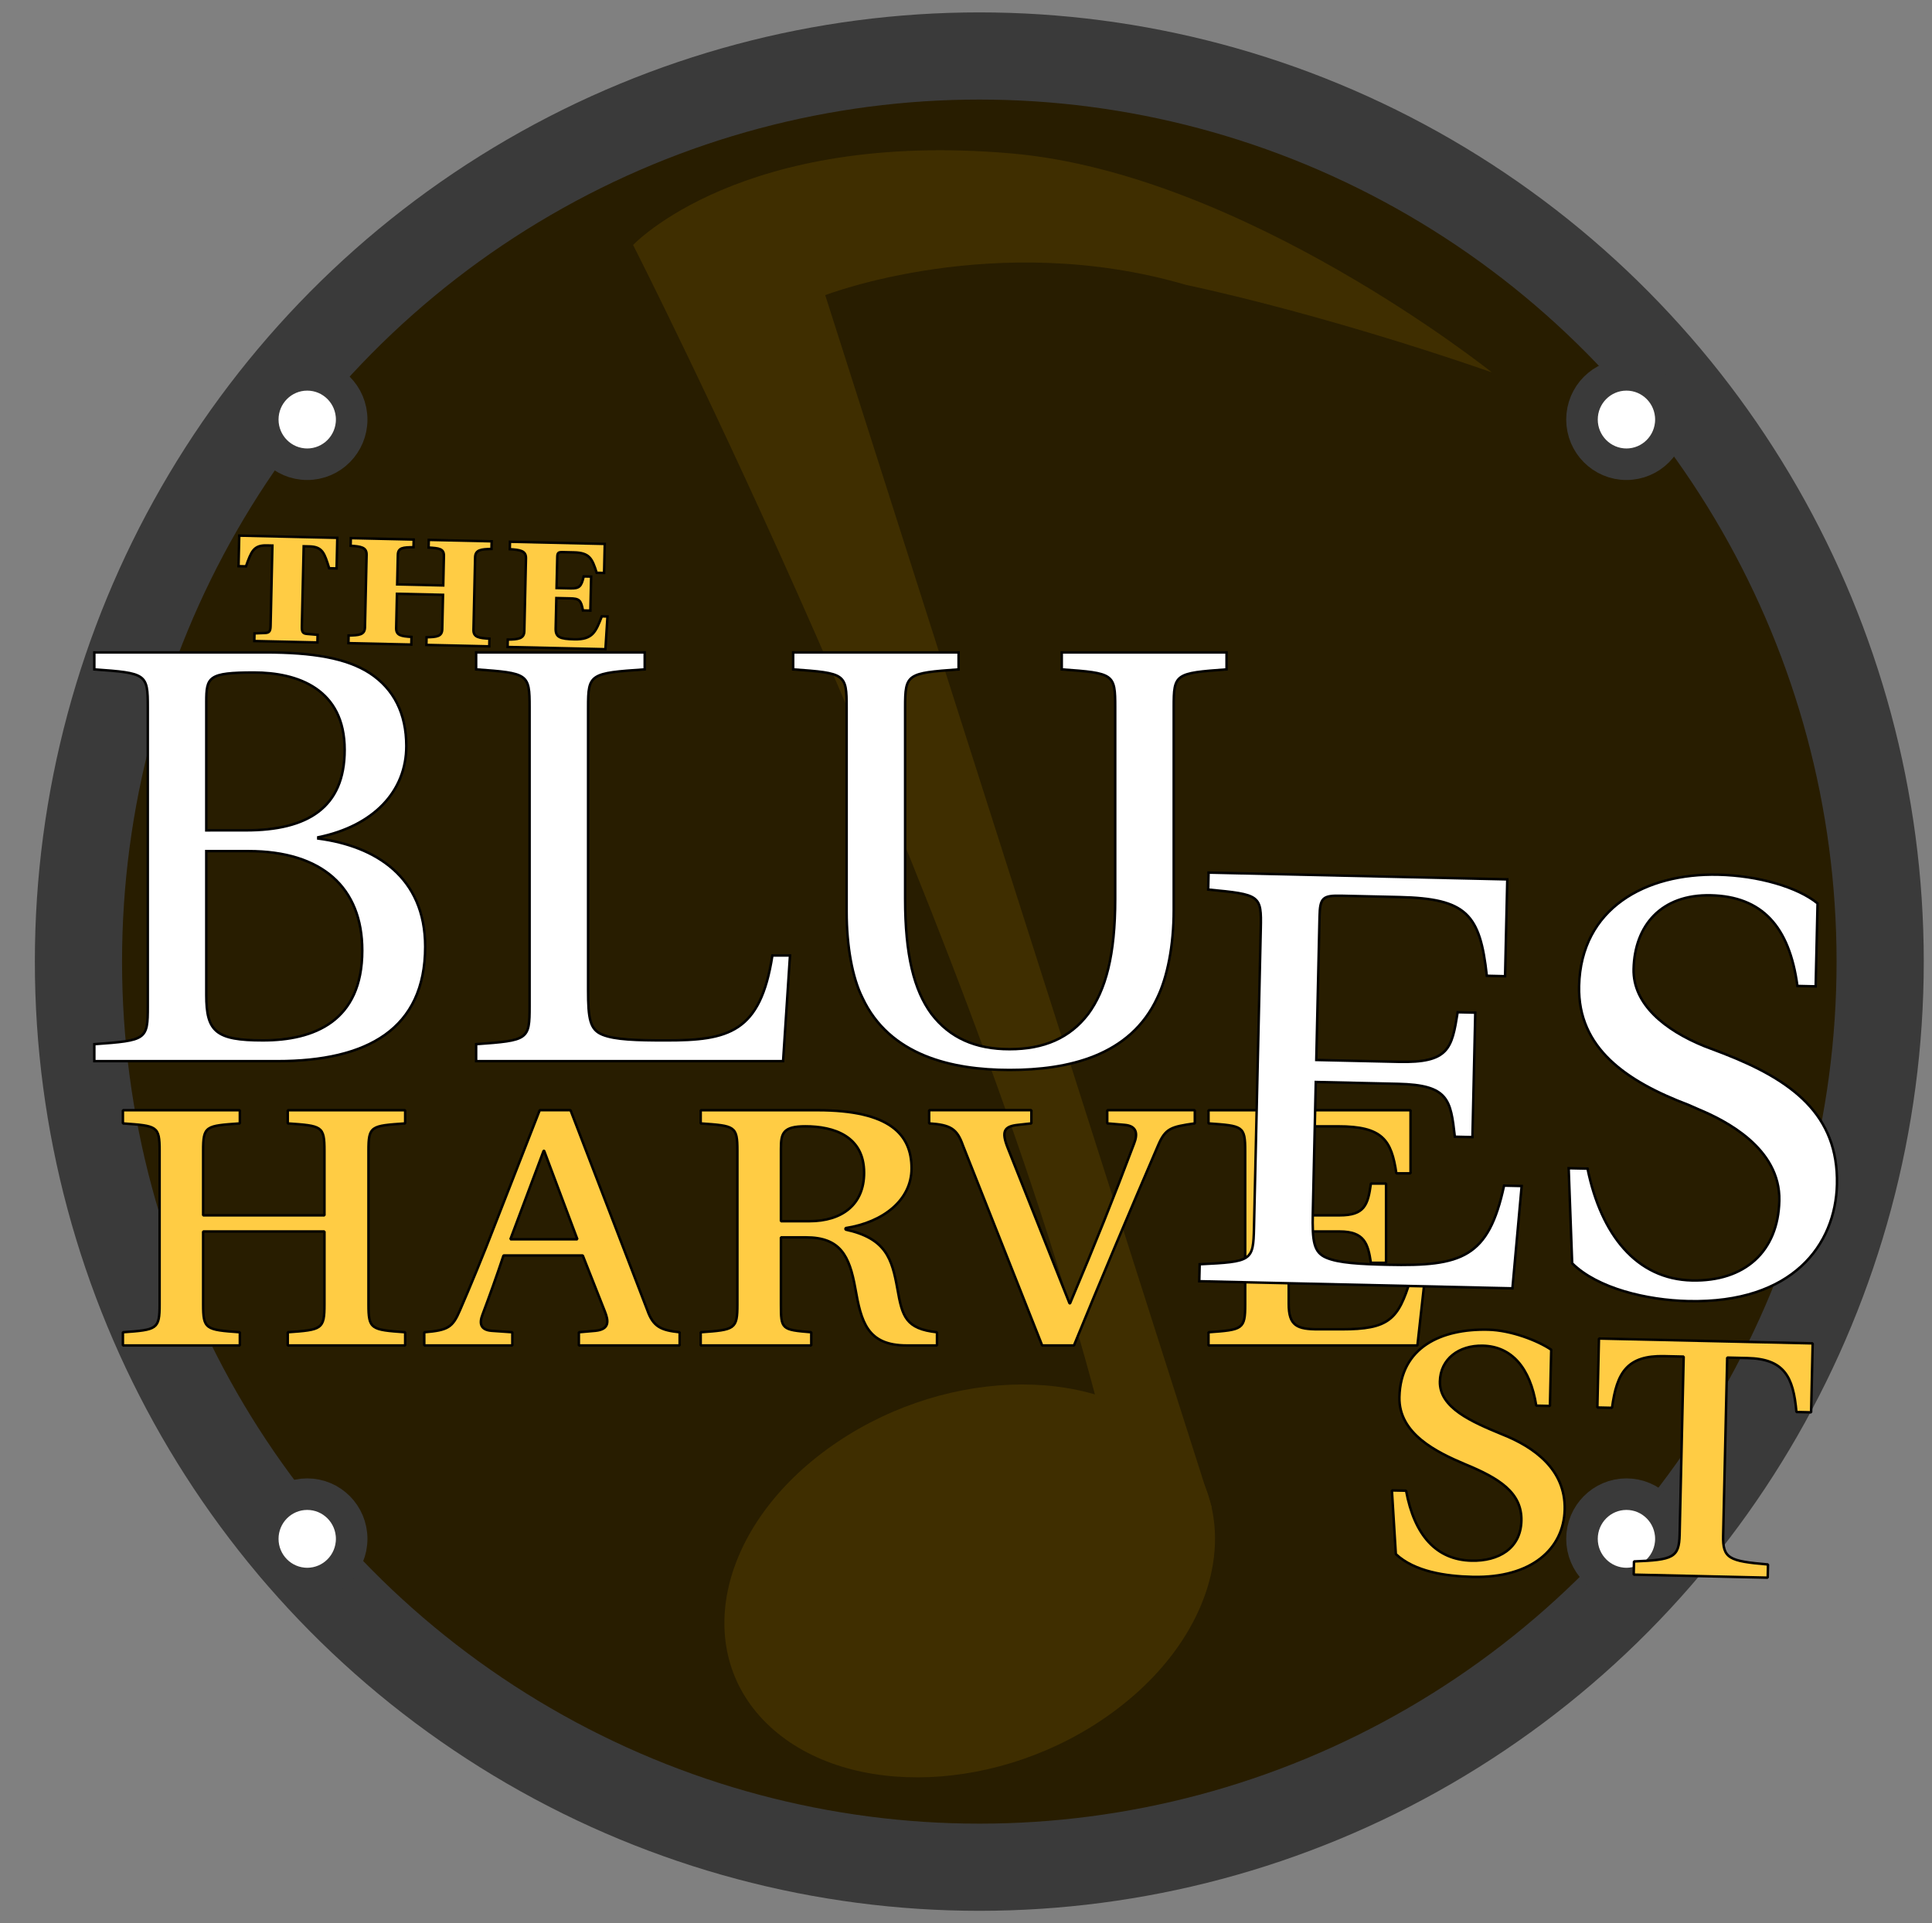 <?xml version="1.0" encoding="UTF-8" standalone="no"?>
<svg
   width="78.017mm"
   height="77.681mm"
   viewBox="0 0 78.017 77.681"
   version="1.1"
   id="svg1149"
   sodipodi:docname="thebluesharvest_logo.svg"
   inkscape:version="1.2.2 (b0a8486541, 2022-12-01)"
   xmlns:inkscape="http://www.inkscape.org/namespaces/inkscape"
   xmlns:sodipodi="http://sodipodi.sourceforge.net/DTD/sodipodi-0.dtd"
   xmlns:xlink="http://www.w3.org/1999/xlink"
   xmlns="http://www.w3.org/2000/svg"
   xmlns:svg="http://www.w3.org/2000/svg">
  <rect x="0" y="0" width="78.017" height="77.681" fill="#808080" stroke="none"/>
  <sodipodi:namedview
     id="namedview210"
     pagecolor="#ffffff"
     bordercolor="#666666"
     borderopacity="1.0"
     inkscape:showpageshadow="2"
     inkscape:pageopacity="0.0"
     inkscape:pagecheckerboard="0"
     inkscape:deskcolor="#d1d1d1"
     inkscape:document-units="mm"
     showgrid="false"
     inkscape:zoom="2.8111737"
     inkscape:cx="209.52103"
     inkscape:cy="152.96102"
     inkscape:window-width="1920"
     inkscape:window-height="1014"
     inkscape:window-x="0"
     inkscape:window-y="0"
     inkscape:window-maximized="1"
     inkscape:current-layer="g2929" />
  <defs
     id="defs1146">
    <linearGradient
       inkscape:collect="always"
       id="linearGradient951">
      <stop
         style="stop-color:#101010;stop-opacity:1;"
         offset="0"
         id="stop947" />
      <stop
         style="stop-color:#ffffff;stop-opacity:0;"
         offset="1"
         id="stop949" />
    </linearGradient>
    <linearGradient
       inkscape:collect="always"
       xlink:href="#linearGradient951"
       id="linearGradient953"
       x1="130.402"
       y1="118.51"
       x2="193.326"
       y2="118.51"
       gradientUnits="userSpaceOnUse"
       gradientTransform="translate(-5.035,1.41)" />
    <linearGradient
       inkscape:collect="always"
       xlink:href="#linearGradient951"
       id="linearGradient1024"
       gradientUnits="userSpaceOnUse"
       gradientTransform="translate(-4.199,-1.097)"
       x1="130.402"
       y1="118.51"
       x2="193.326"
       y2="118.51" />
    <linearGradient
       inkscape:collect="always"
       xlink:href="#linearGradient951"
       id="linearGradient1028"
       gradientUnits="userSpaceOnUse"
       gradientTransform="translate(4.589,-27.771)"
       x1="130.402"
       y1="118.51"
       x2="193.326"
       y2="118.51" />
  </defs>
  <g
     id="layer1"
     transform="translate(-77.686,-75.583)">
    <g
       id="g1220"
       transform="translate(-56.733,1.614)">
      <g
         id="g1234"
         transform="translate(12.744,3.107)">
        <g
           id="g1220-5">
          <g
             id="g2929">
            <g
               id="g4356">
              <rect
                 style="fill-opacity:1;stroke:none;stroke-width:1.103;fill:none"
                 id="rect4244"
                 width="78.017"
                 height="77.681"
                 x="121.675"
                 y="70.862" />
              <ellipse
                 style="fill:#281d00;fill-opacity:1;stroke:#3a3a3a;stroke-width:3.521;stroke-miterlimit:4;stroke-dasharray:none;stroke-opacity:1"
                 id="path32845"
                 cx="161.221"
                 cy="109.703"
                 rx="36.378"
                 ry="36.58" />
              <ellipse
                 style="fill:#ffffff;fill-opacity:1;stroke:#3a3a3a;stroke-width:1.274;stroke-miterlimit:4;stroke-dasharray:none;stroke-opacity:1"
                 id="path32845-7-5"
                 cx="134.081"
                 cy="133.019"
                 rx="1.795"
                 ry="1.805" />
              <ellipse
                 style="fill:#ffffff;fill-opacity:1;stroke:#3a3a3a;stroke-width:1.274;stroke-miterlimit:4;stroke-dasharray:none;stroke-opacity:1"
                 id="path32845-7-5-6"
                 cx="134.081"
                 cy="87.808"
                 rx="1.795"
                 ry="1.805" />
              <ellipse
                 style="fill:#ffffff;fill-opacity:1;stroke:#3a3a3a;stroke-width:1.274;stroke-miterlimit:4;stroke-dasharray:none;stroke-opacity:1"
                 id="path32845-7-5-6-9"
                 cx="187.353"
                 cy="87.808"
                 rx="1.795"
                 ry="1.805" />
              <ellipse
                 style="fill:#ffffff;fill-opacity:1;stroke:#3a3a3a;stroke-width:1.274;stroke-miterlimit:4;stroke-dasharray:none;stroke-opacity:1"
                 id="path32845-7-5-6-9-9"
                 cx="187.353"
                 cy="133.019"
                 rx="1.795"
                 ry="1.805" />
              <ellipse
                 style="fill:#3f2e00;fill-opacity:1;stroke:none;stroke-width:0.681;stroke-opacity:1"
                 id="path30397-2"
                 cx="10.223"
                 cy="207.596"
                 rx="9.983"
                 ry="7.841"
                 transform="matrix(0.807,-0.59,0.735,0.678,0,0)" />
              <path
                 style="fill:#3f2e00;fill-opacity:1;stroke:none;stroke-width:0.611px;stroke-linecap:butt;stroke-linejoin:miter;stroke-opacity:1"
                 d="m 166.032,127.723 c -5.411,-20.701 -18.792,-46.965 -18.792,-46.965 0,0 4.364,-4.66 15.305,-3.696 9.37,0.825 19.368,8.838 19.368,8.838 -7.116,-2.466 -12.333,-3.528 -12.333,-3.528 -7.693,-2.258 -14.581,0.412 -14.581,0.412 l 15.613,48.978"
                 id="scythe" />
            </g>
            <g transform="translate(-1,-2) rotate(1.3)">
            <g
               aria-label="the"
               id="text16840-2-9"
               style="font-weight:bold;font-size:8.819px;line-height:1.25;font-family:erewhon;-inkscape-font-specification:'erewhon, Bold';font-variant-caps:all-small-caps;fill:#ffcc44;stroke:url(#linearGradient1028);stroke-width:0.2">
              <path
                 d="m 134.445,92.705 h 0.3 c 0.203,-0.6 0.282,-0.864 0.82,-0.864 h 0.229 v 3.228 c 0,0.212 -0.026,0.3 -0.22,0.309 l -0.423,0.026 v 0.309 h 2.549 v -0.309 l -0.423,-0.026 c -0.194,-0.009 -0.22,-0.097 -0.22,-0.309 v -3.228 h 0.229 c 0.538,0 0.617,0.265 0.82,0.864 h 0.3 v -1.235 h -3.96 z"
                 id="path1407"
                 style="stroke:#000000;fill:#ffcc44;fill-opacity:1;stroke-opacity:1;stroke-width:0.1;stroke-dasharray:none" />
              <path
                 d="m 138.952,95.712 h 2.54 v -0.309 c -0.415,-0.018 -0.626,-0.044 -0.626,-0.344 v -1.385 h 1.861 v 1.385 c 0,0.3 -0.212,0.326 -0.626,0.344 v 0.309 h 2.54 v -0.309 c -0.415,-0.018 -0.653,-0.035 -0.653,-0.344 v -2.928 c 0,-0.309 0.238,-0.335 0.653,-0.353 v -0.309 h -2.54 v 0.309 c 0.415,0.018 0.626,0.026 0.626,0.326 v 1.191 h -1.861 v -1.191 c 0,-0.3 0.212,-0.309 0.626,-0.326 v -0.309 h -2.54 v 0.309 c 0.415,0.018 0.653,0.044 0.653,0.353 v 2.928 c 0,0.309 -0.238,0.326 -0.653,0.344 z"
                 id="path1409"
                 style="stroke:#000000;fill:#ffcc44;fill-opacity:1;stroke-opacity:1;stroke-width:0.1;stroke-dasharray:none" />
              <path
                 d="m 145.382,95.721 h 3.951 l 0.053,-1.323 h -0.229 c -0.229,0.617 -0.335,0.952 -1.085,0.952 -0.582,0 -0.767,-0.062 -0.767,-0.423 v -1.226 h 0.556 c 0.362,0 0.441,0.053 0.529,0.476 h 0.3 V 92.802 H 148.389 c -0.088,0.423 -0.168,0.494 -0.529,0.494 h -0.556 v -1.244 c 0,-0.168 0.026,-0.212 0.203,-0.212 h 0.467 c 0.626,0 0.741,0.229 0.935,0.803 h 0.3 v -1.173 h -3.828 v 0.3 c 0.415,0.018 0.661,0.044 0.661,0.353 v 2.946 c 0,0.309 -0.247,0.335 -0.661,0.353 z"
                 id="path1411"
                 style="stroke:#000000;fill:#ffcc44;fill-opacity:1;stroke-opacity:1;stroke-width:0.1;stroke-dasharray:none" />
            </g>
              </g>
            <g
               aria-label="harvest"
               id="text16840-2"
               style="font-size:19.756px;line-height:1.25;font-family:erewhon;-inkscape-font-specification:'erewhon, Normal';font-variant-caps:all-small-caps;fill:#ffcc44;stroke:url(#linearGradient953);stroke-width:0.2"
               inkscape:label="harvest"
               transform="translate(1.406,0.313)">
              <path
                 d="m 125.232,124.894 h 4.722 v -0.533 c -1.383,-0.099 -1.482,-0.119 -1.482,-1.126 v -2.944 h 4.899 v 2.944 c 0,1.008 -0.099,1.027 -1.482,1.126 v 0.533 h 4.741 v -0.533 c -1.383,-0.099 -1.482,-0.119 -1.482,-1.126 v -6.203 c 0,-1.008 0.099,-1.008 1.482,-1.106 v -0.533 h -4.741 v 0.533 c 1.383,0.099 1.482,0.099 1.482,1.106 v 2.608 h -4.899 v -2.608 c 0,-1.008 0.099,-1.008 1.482,-1.106 v -0.533 h -4.722 v 0.533 c 1.383,0.099 1.482,0.099 1.482,1.106 v 6.203 c 0,1.008 -0.099,1.027 -1.482,1.126 z"
                 id="path1392"
                 style="fill:#ffcc44;fill-opacity:1;stroke:#000000;stroke-width:0.1;stroke-linejoin:bevel;stroke-dasharray:none;stroke-opacity:1" />
              <path
                 d="m 137.402,124.894 h 3.556 v -0.533 l -0.849,-0.059 c -0.435,-0.04 -0.494,-0.296 -0.356,-0.652 0.296,-0.79 0.553,-1.501 0.849,-2.39 h 3.2 l 0.889,2.252 c 0.158,0.395 0.198,0.731 -0.375,0.79 l -0.672,0.059 v 0.533 h 4.07 v -0.533 c -0.751,-0.079 -1.067,-0.217 -1.304,-0.889 l -3.102,-8.08 h -1.245 l -1.798,4.603 c -0.454,1.185 -1.027,2.568 -1.422,3.477 -0.296,0.691 -0.474,0.81 -1.442,0.889 z m 3.477,-4.287 1.343,-3.576 h 0.02 l 1.343,3.576 z"
                 id="path1394"
                 style="fill:#ffcc44;fill-opacity:1;stroke:#000000;stroke-width:0.1;stroke-linejoin:bevel;stroke-dasharray:none;stroke-opacity:1" />
              <path
                 d="m 148.564,124.894 h 4.465 v -0.533 c -1.205,-0.099 -1.225,-0.119 -1.225,-1.126 v -2.707 h 1.008 c 1.383,0 1.758,0.731 1.995,2.055 0.237,1.343 0.474,2.311 2.074,2.311 h 1.225 v -0.533 c -1.264,-0.138 -1.403,-0.632 -1.6,-1.758 -0.217,-1.205 -0.454,-2.035 -2.094,-2.39 v -0.059 c 1.541,-0.237 2.667,-1.146 2.667,-2.41 0,-1.363 -0.869,-2.351 -3.793,-2.351 h -4.722 v 0.533 c 1.383,0.099 1.482,0.099 1.482,1.106 v 6.203 c 0,1.008 -0.099,1.027 -1.482,1.126 z m 3.24,-5.018 v -2.924 c 0,-0.632 0.079,-0.909 0.988,-0.909 1.146,0 2.371,0.395 2.371,1.877 0,1.284 -0.889,1.956 -2.213,1.956 z"
                 id="path1396"
                 style="fill:#ffcc44;fill-opacity:1;stroke:#000000;stroke-width:0.1;stroke-linejoin:bevel;stroke-dasharray:none;stroke-opacity:1" />
              <path
                 d="m 157.79,115.925 c 0.869,0.059 1.126,0.217 1.363,0.889 l 3.2,8.08 h 1.284 c 1.106,-2.707 2.252,-5.413 3.398,-8.08 0.296,-0.691 0.514,-0.751 1.482,-0.889 v -0.533 h -3.536 v 0.533 l 0.691,0.059 c 0.533,0.04 0.533,0.395 0.395,0.751 -0.81,2.153 -1.561,4.03 -2.588,6.46 h -0.02 l -2.489,-6.263 c -0.277,-0.691 -0.158,-0.889 0.415,-0.948 l 0.533,-0.059 v -0.533 h -4.129 z"
                 id="path1398"
                 style="fill:#ffcc44;fill-opacity:1;stroke:#000000;stroke-width:0.1;stroke-linejoin:bevel;stroke-dasharray:none;stroke-opacity:1" />
              <path
                 d="m 169.07,124.894 h 8.436 l 0.296,-2.667 h -0.573 c -0.494,1.62 -0.869,2.015 -2.786,2.015 h -0.929 c -0.869,0 -1.205,-0.138 -1.205,-1.027 v -2.924 h 2.055 c 1.008,0 1.146,0.494 1.264,1.264 h 0.612 v -3.2 h -0.612 c -0.119,0.869 -0.257,1.284 -1.264,1.284 h -2.055 v -2.805 c 0,-0.77 0.356,-0.79 0.83,-0.79 h 1.166 c 1.798,0 2.153,0.553 2.351,1.897 h 0.573 v -2.548 h -8.159 v 0.533 c 1.383,0.099 1.482,0.099 1.482,1.106 v 6.203 c 0,1.008 -0.099,1.027 -1.482,1.126 z"
                 id="path1400"
                 style="fill:#ffcc44;fill-opacity:1;stroke:#000000;stroke-width:0.1;stroke-linejoin:bevel;stroke-dasharray:none;stroke-opacity:1" />
              <g transform="translate(0,5) rotate(1.3)">
              <path
                 d="m 179.284,121.714 0.217,2.568 c 0.77,0.691 2.035,0.849 3.121,0.849 2.39,0 3.655,-1.225 3.655,-2.805 0,-1.6 -1.264,-2.489 -2.608,-2.983 -1.225,-0.474 -2.548,-1.008 -2.548,-2.074 0,-0.909 0.731,-1.482 1.699,-1.482 1.166,0 1.936,0.849 2.213,2.371 h 0.553 v -2.272 c -0.553,-0.356 -1.64,-0.751 -2.568,-0.751 -1.897,0 -3.517,0.79 -3.517,2.805 0,1.482 1.561,2.193 2.707,2.647 1.383,0.533 2.331,1.087 2.331,2.232 0,1.126 -0.889,1.659 -1.976,1.659 -1.422,0 -2.331,-0.968 -2.707,-2.766 z"
                 id="path1402"
                 style="fill:#ffcc44;fill-opacity:1;stroke:#000000;stroke-width:0.1;stroke-linejoin:bevel;stroke-dasharray:none;stroke-opacity:1" />

              <path
                 d="m 187.502,118.177 h 0.593 c 0.158,-1.442 0.573,-2.134 2.055,-2.134 h 0.79 v 7.191 c 0,0.929 -0.237,1.027 -1.818,1.126 v 0.533 h 5.413 v -0.533 c -1.58,-0.099 -1.837,-0.198 -1.837,-1.126 v -7.191 h 0.81 c 1.482,0 1.877,0.691 2.035,2.134 h 0.593 v -2.786 h -8.633 z"
                 id="path1404"
                 style="fill:#ffcc44;fill-opacity:1;stroke:#000000;stroke-width:0.1;stroke-linejoin:bevel;stroke-dasharray:none;stroke-opacity:1" />

                </g>
            </g>


            <g
               aria-label="BLUES"
               id="blues"
               style="font-size:25.4px;line-height:1.25;font-family:erewhon;-inkscape-font-specification:'erewhon, Normal';fill:#ffffff;stroke:#101010;stroke-width:0.1">
              <path
                 d="m 125.484,113.724 h 7.391 c 3.632,0 5.969,-1.295 5.969,-4.623 0,-2.819 -2.007,-4.064 -4.318,-4.369 v -0.051 c 2.235,-0.457 3.556,-1.854 3.556,-3.683 0,-1.321 -0.508,-2.311 -1.473,-2.946 -0.94,-0.61 -2.311,-0.838 -4.216,-0.838 h -6.909 v 0.686 c 2.108,0.152 2.159,0.178 2.159,1.524 v 12.09 c 0,1.346 -0.051,1.372 -2.159,1.524 z m 4.521,-2.667 v -5.817 h 1.702 c 2.972,0 4.597,1.473 4.597,4.013 0,2.87 -1.956,3.632 -4.013,3.632 -1.905,0 -2.286,-0.356 -2.286,-1.829 z m 0,-6.655 v -5.182 c 0,-1.016 0.076,-1.194 1.93,-1.194 1.753,0 3.658,0.66 3.658,3.124 0,2.337 -1.499,3.251 -3.988,3.251 z"
                 id="path1334"
                 style="fill:#ffffff;fill-opacity:1;stroke:#000000;stroke-width:0.1;stroke-dasharray:none;stroke-opacity:1" />
              <path
                 d="m 140.902,113.724 h 12.395 l 0.279,-4.267 h -0.711 c -0.483,3.124 -1.778,3.429 -4.293,3.429 -1.194,0 -2.057,-0.025 -2.565,-0.229 -0.508,-0.203 -0.584,-0.635 -0.584,-1.803 V 99.424 c 0,-1.346 0.076,-1.372 2.286,-1.524 v -0.686 h -6.807 v 0.686 c 2.108,0.152 2.159,0.178 2.159,1.524 v 12.09 c 0,1.346 -0.051,1.372 -2.159,1.524 z"
                 id="path1336"
                 style="fill:#ffffff;fill-opacity:1;stroke:#000000;stroke-width:0.1;stroke-dasharray:none;stroke-opacity:1" />
              <path
                 d="m 153.704,97.9 c 2.108,0.152 2.159,0.178 2.159,1.524 v 8.255 c 0,1.397 0.229,2.667 0.635,3.48 1.092,2.337 3.607,2.921 5.944,2.921 2.362,0 4.877,-0.559 5.969,-2.921 0.406,-0.838 0.66,-2.108 0.66,-3.531 v -8.204 c 0,-1.346 0.051,-1.372 2.134,-1.524 v -0.686 h -6.655 v 0.686 c 2.108,0.152 2.159,0.178 2.159,1.524 v 7.747 c 0,2.261 -0.381,3.683 -1.092,4.648 -0.737,0.965 -1.778,1.422 -3.175,1.422 -1.372,0 -2.413,-0.457 -3.15,-1.422 -0.711,-0.965 -1.067,-2.388 -1.067,-4.648 v -7.747 c 0,-1.346 0.076,-1.372 2.159,-1.524 v -0.686 h -6.68 z"
                 id="path1338"
                 style="fill:#ffffff;fill-opacity:1;stroke:#000000;stroke-width:0.1;stroke-dasharray:none;stroke-opacity:1" />
              <g transform="translate(0,5) rotate(1.3)">
              <path
                 d="m 172.728,113.724 h 12.649 l 0.279,-4.14 h -0.711 c -0.559,2.921 -1.626,3.302 -4.623,3.302 -1.118,0 -1.981,-0.025 -2.489,-0.229 -0.508,-0.203 -0.584,-0.635 -0.584,-1.803 v -5.283 h 3.327 c 2.032,0 2.134,0.584 2.337,2.083 h 0.711 v -5.029 h -0.711 c -0.203,1.473 -0.305,2.057 -2.337,2.057 h -3.327 v -5.791 c 0,-0.762 0.102,-0.864 0.864,-0.864 h 2.337 c 2.718,0 3.277,0.61 3.607,3.099 h 0.737 v -3.912 h -12.065 v 0.686 c 2.108,0.152 2.159,0.178 2.159,1.524 v 12.09 c 0,1.346 -0.051,1.372 -2.159,1.524 z"
                 id="path1340"
                 style="fill:#ffffff;fill-opacity:1;stroke:#000000;stroke-width:0.1;stroke-dasharray:none;stroke-opacity:1" />
              <path
                 d="m 187.537,108.822 0.229,3.835 c 1.041,0.991 3.048,1.422 4.724,1.422 4.216,0 5.893,-2.413 5.893,-4.851 0,-2.819 -1.905,-4.166 -4.699,-5.182 l -0.787,-0.279 c -1.6,-0.61 -2.921,-1.626 -2.921,-3.048 0,-1.753 1.041,-3.048 3.048,-3.048 2.057,0 3.2,1.168 3.581,3.581 h 0.737 v -3.353 c -0.813,-0.635 -2.413,-1.067 -4.039,-1.067 -2.921,0 -5.512,1.473 -5.512,4.623 0,2.515 2.007,3.81 4.521,4.699 l 0.432,0.178 c 1.041,0.406 3.327,1.473 3.327,3.607 0,2.057 -1.321,3.302 -3.454,3.302 -2.235,0 -3.708,-1.753 -4.318,-4.42 z"
                 id="path1342"
                 style="fill:#ffffff;fill-opacity:1;stroke:#000000;stroke-width:0.1;stroke-dasharray:none;stroke-opacity:1" />
                </g>
            </g>
          </g>
        </g>
      </g>
    </g>
  </g>
</svg>
